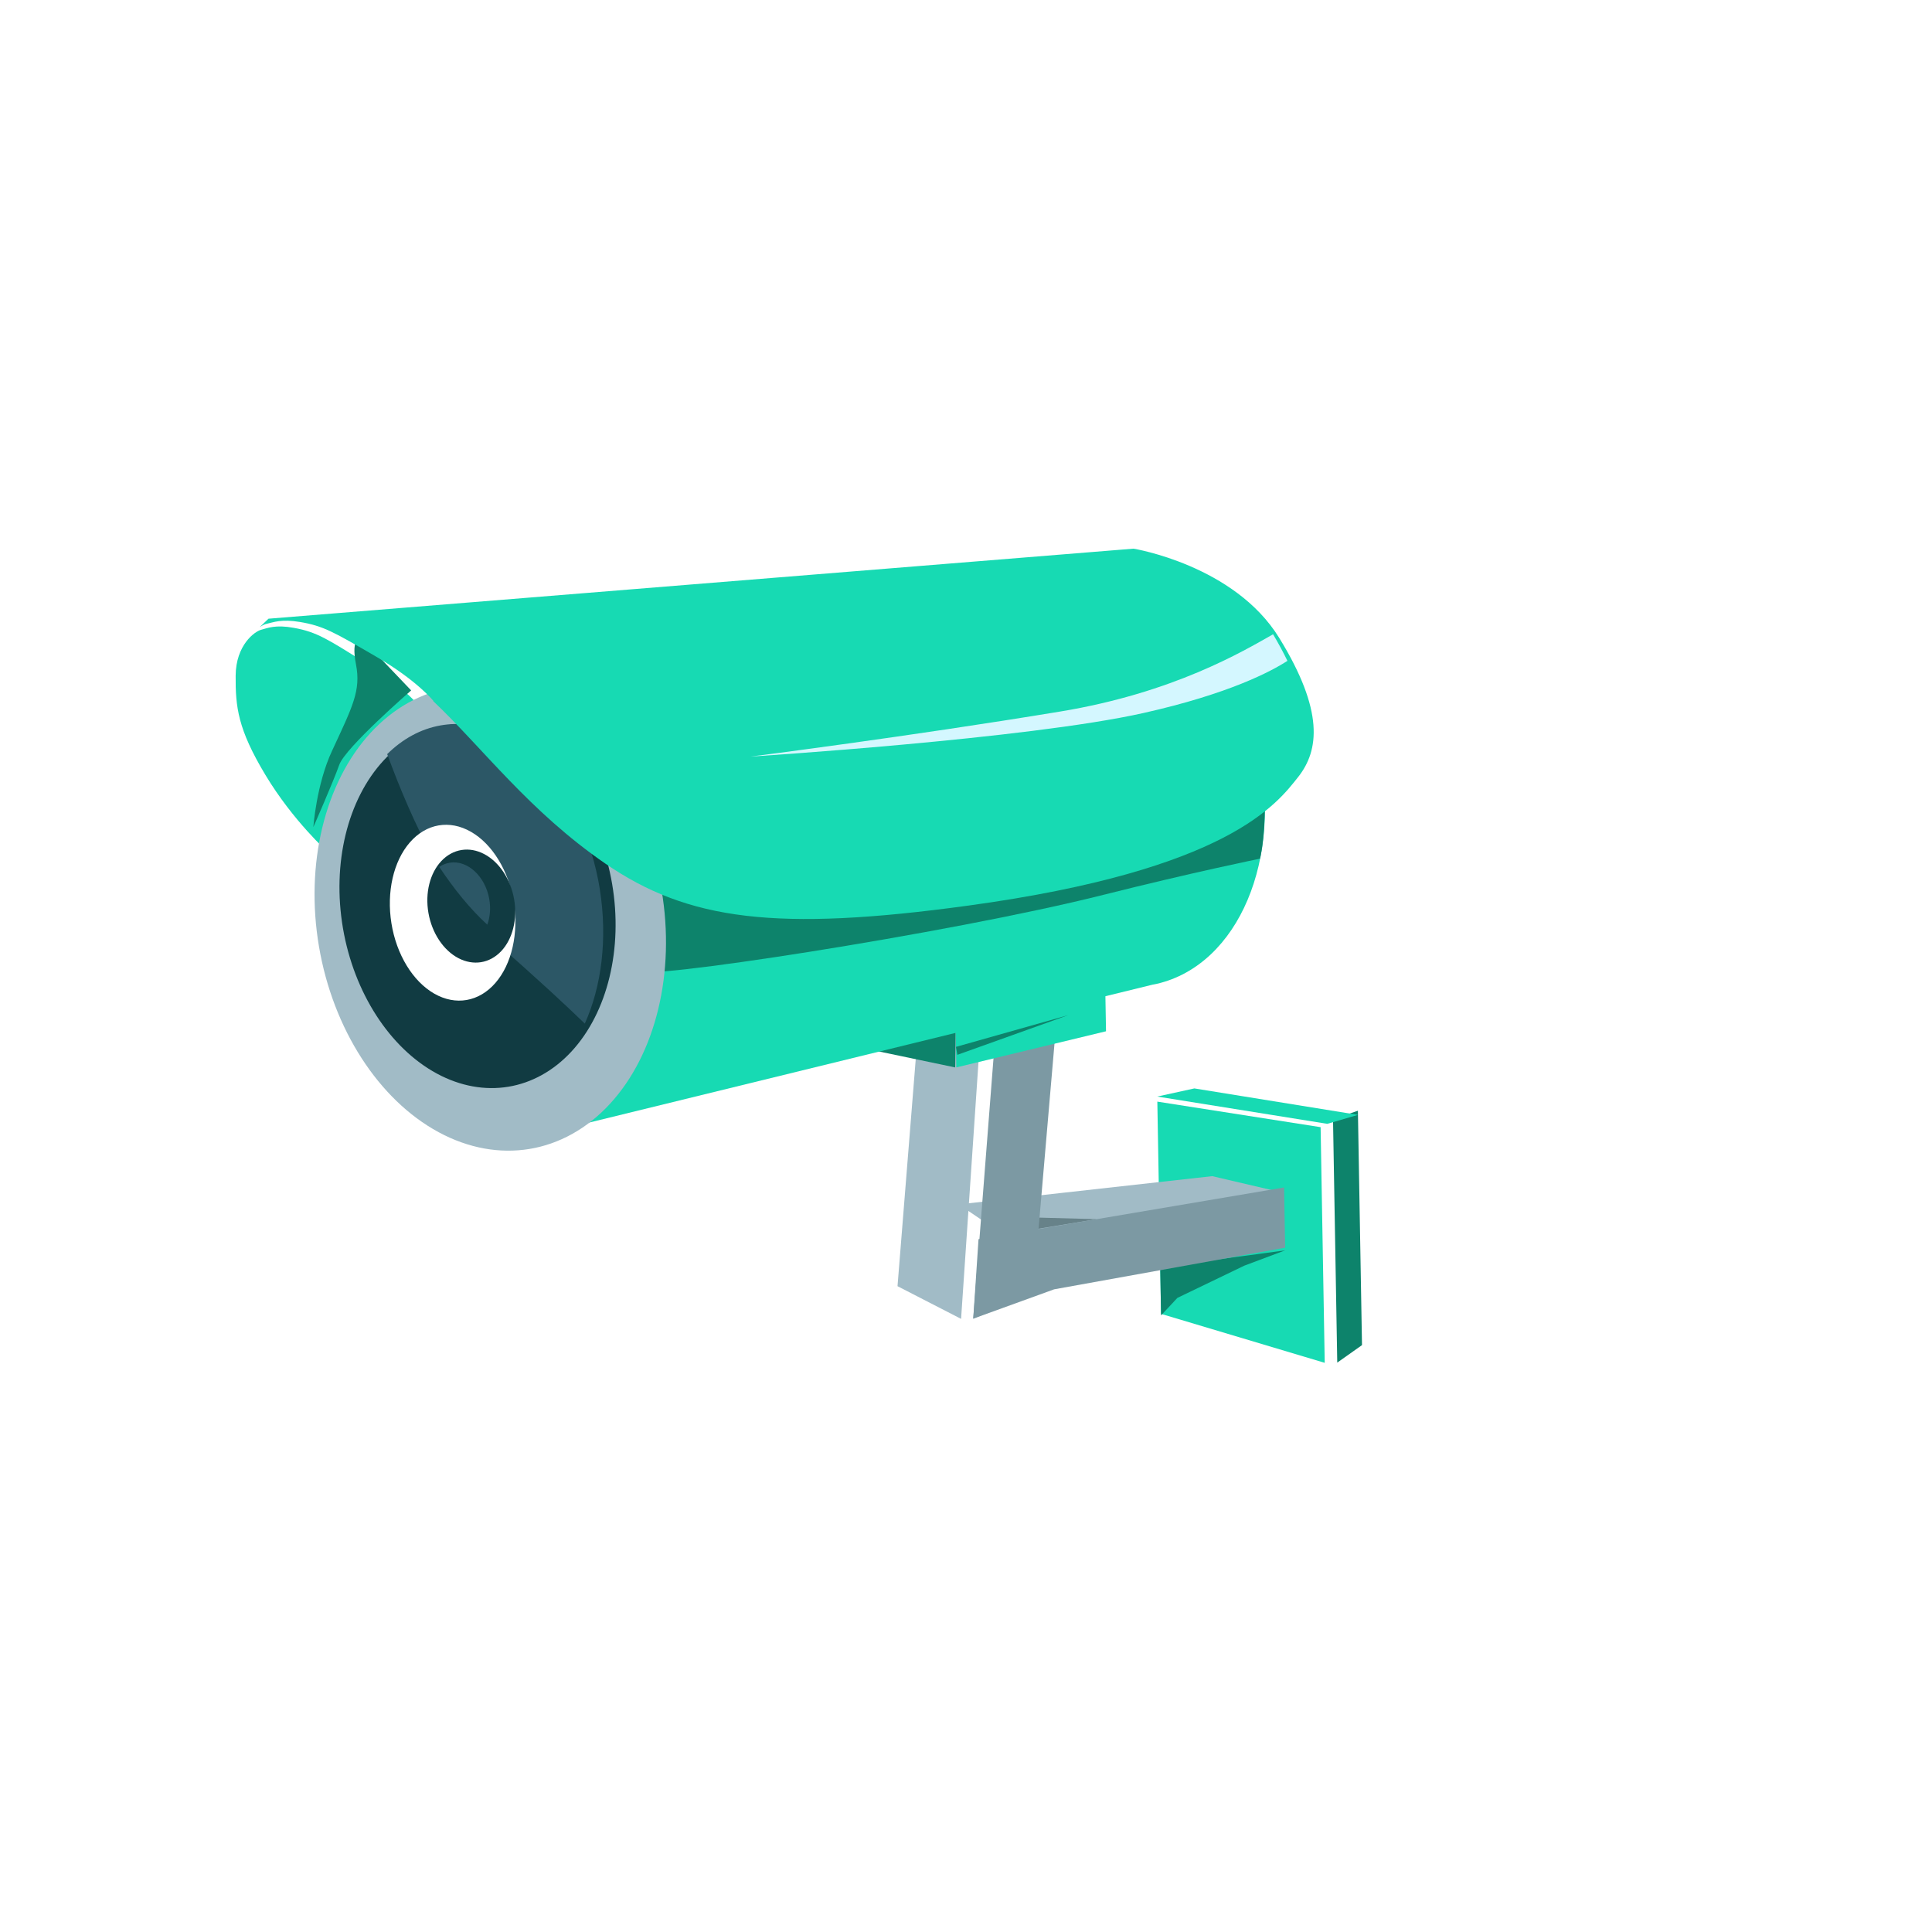 <?xml version="1.0" encoding="UTF-8" standalone="no"?>
<svg width="78px" height="78px" viewBox="0 0 78 78" version="1.1" xmlns="http://www.w3.org/2000/svg" xmlns:xlink="http://www.w3.org/1999/xlink">
    <!-- Generator: Sketch 47.1 (45422) - http://www.bohemiancoding.com/sketch -->
    <title>renlianxaingji</title>
    <desc>Created with Sketch.</desc>
    <defs>
        <filter x="-45.0%" y="-45.0%" width="190.0%" height="190.0%" filterUnits="objectBoundingBox" id="filter-1">
            <feOffset dx="0" dy="0" in="SourceAlpha" result="shadowOffsetOuter1"></feOffset>
            <feGaussianBlur stdDeviation="7.5" in="shadowOffsetOuter1" result="shadowBlurOuter1"></feGaussianBlur>
            <feColorMatrix values="0 0 0 0 0.005   0 0 0 0 0.049   0 0 0 0 0.23  0 0 0 0.656 0" type="matrix" in="shadowBlurOuter1" result="shadowMatrixOuter1"></feColorMatrix>
            <feMerge>
                <feMergeNode in="shadowMatrixOuter1"></feMergeNode>
                <feMergeNode in="SourceGraphic"></feMergeNode>
            </feMerge>
        </filter>
    </defs>
    <g id="Page-1" stroke="none" stroke-width="1" fill="none" fill-rule="evenodd">
        <g id="项目首页－三层-大图" transform="translate(-1241, -467)">
            <g id="renlianxaingji" transform="translate(1277.5, 506) scale(-1, 1) translate(-1277.5, -506) translate(1250, 481)">
                <g id="Group-2" filter="url(#filter-1)" fill="#FFFFFF">
                    <circle id="Oval-3" opacity="0.4" cx="25" cy="25" r="25"></circle>
                    <circle id="Oval-3" opacity="0.6" cx="25" cy="25" r="15"></circle>
                    <circle id="Oval-3" cx="25" cy="25" r="8"></circle>
                </g>
                <g id="枪式摄像机" transform="translate(31.785, 24.89) scale(-1, 1) rotate(-1) translate(-31.785, -24.89) translate(9.285, 8.39)" fill-rule="nonzero">
                    <polygon id="Shape" fill="#17DAB3" points="36.91 22.338 43.483 23.484 43.483 33 36.91 30.908"></polygon>
                    <polygon id="Shape" fill="#A1BBC6" points="28.82 26.346 39.073 25.385 41.966 26.115 31.061 27.923"></polygon>
                    <polygon id="Shape" fill="#678289" points="31.348 26.037 31.826 25.892 31.956 26.932 34.382 27.04 31.81 27.415"></polygon>
                    <polygon id="Shape" fill="#7C99A3" points="32.865 19.292 31.756 29.992 29.326 30.969 30.435 19.344"></polygon>
                    <polygon id="Shape" fill="#A1BBC6" points="27.288 19.427 26.292 29.605 28.835 30.969 29.831 19.292"></polygon>
                    <polygon id="Shape" fill="#0D836B" points="41.966 28.431 40.307 29.02 37.582 30.274 36.91 30.969 36.91 29.025"></polygon>
                    <polygon id="Shape" fill="#0D836B" points="25.281 20.021 28.774 20.815 28.82 19.292"></polygon>
                    <path d="M41.209,8.066 C40.256,3.556 36.841,0.456 33.567,1.1 L33.562,1.065 L8.596,4.626 L11.436,23.354 L36.815,17.61 L36.982,17.58 C40.281,16.87 42.173,12.613 41.209,8.066 Z" id="Shape" fill="#17DAB3"></path>
                    <path d="M1.075,2.657 C0.812,2.714 0.034,3.254 0.005,4.497 C-0.025,5.756 0.053,6.648 1.138,8.525 C2.223,10.403 3.6,11.677 3.6,11.677 L5.638,10.125 L7.584,6.071 C7.584,6.071 6.957,5.184 5.346,4.13 C3.736,3.076 3.313,2.788 2.384,2.604 C1.649,2.457 1.333,2.594 1.075,2.657 Z" id="Shape" fill="#17DAB3"></path>
                    <path d="M7.079,5.213 C7.079,5.213 4.384,7.471 4.126,8.163 C3.868,8.856 3.034,10.662 3.034,10.662 C3.034,10.662 3.188,8.936 3.843,7.596 C4.701,5.825 5.059,5.188 4.87,4.12 C4.672,3.016 5.083,3.046 5.083,3.046 L7.079,5.213 L7.079,5.213 Z" id="Shape" fill="#0D836B"></path>
                    <path d="M15.674,11.288 C15.674,11.288 16.813,16.198 16.241,16.673 C15.674,17.149 28.557,15.43 34.904,13.947 C38.516,13.104 41.225,12.603 41.225,12.603 C41.225,12.603 41.441,11.871 41.461,10.332 C41.471,9.616 15.674,11.288 15.674,11.288 L15.674,11.288 Z" id="Shape" fill="#0D836B"></path>
                    <path d="M3.178,15.488 C3.685,18.824 5.476,21.712 7.876,23.065 C10.275,24.417 12.918,24.029 14.81,22.045 C16.702,20.062 17.554,16.786 17.047,13.45 C16.539,10.114 14.749,7.226 12.349,5.874 C9.95,4.521 7.306,4.91 5.415,6.893 C3.523,8.876 2.67,12.153 3.178,15.488 L3.178,15.488 Z" id="Shape" fill="#A1BBC6"></path>
                    <path d="M4.158,14.761 C4.557,17.375 5.964,19.639 7.849,20.699 C9.734,21.759 11.811,21.454 13.298,19.9 C14.784,18.345 15.454,15.777 15.055,13.163 C14.656,10.548 13.249,8.284 11.364,7.224 C9.479,6.164 7.402,6.469 5.916,8.023 C4.429,9.578 3.759,12.146 4.158,14.761 L4.158,14.761 Z" id="Shape" fill="#113B42"></path>
                    <path d="M8.251,6.645 C7.429,6.773 6.69,7.173 6.067,7.768 C7.026,10.536 8.48,13.781 10.411,15.529 C11.992,16.96 13.1,18.031 13.854,18.785 C14.555,17.298 14.837,15.386 14.555,13.371 C13.961,9.203 11.14,6.194 8.251,6.645 Z" id="Shape" fill="#2C5766"></path>
                    <path d="M6.119,14.602 C6.3,15.864 6.939,16.956 7.796,17.468 C8.653,17.98 9.597,17.832 10.273,17.082 C10.949,16.331 11.253,15.091 11.072,13.829 C10.891,12.567 10.252,11.474 9.395,10.963 C8.538,10.451 7.594,10.598 6.918,11.349 C6.242,12.1 5.938,13.339 6.119,14.602 L6.119,14.602 Z" id="Shape" fill="#FFFFFF"></path>
                    <path d="M7.62,14.21 C7.747,15.021 8.195,15.723 8.794,16.052 C9.394,16.381 10.055,16.287 10.528,15.804 C11.001,15.322 11.214,14.525 11.088,13.713 C10.961,12.902 10.513,12.2 9.913,11.871 C9.314,11.542 8.653,11.636 8.18,12.119 C7.707,12.601 7.493,13.398 7.62,14.21 L7.62,14.21 Z" id="Shape" fill="#113B42"></path>
                    <path d="M9.987,14.723 C10.104,14.421 10.145,14.062 10.084,13.684 C9.936,12.76 9.232,12.094 8.518,12.195 C8.36,12.219 8.217,12.271 8.09,12.357 C8.661,13.248 9.294,14.067 9.987,14.723 L9.987,14.723 Z" id="Shape" fill="#2C5766"></path>
                    <path d="M42.158,3.707 C40.398,0.729 36.338,0 36.338,0 L1.37,2.218 L1.011,2.551 C1.126,2.476 1.226,2.432 1.296,2.422 C1.565,2.367 1.889,2.233 2.637,2.372 C3.585,2.546 4.024,2.819 5.675,3.816 C7.325,4.813 7.969,5.652 7.969,5.652 L7.964,5.662 C9.954,7.617 11.764,10.178 14.797,12.341 C18.088,14.688 21.645,15.219 29.425,14.291 C39.959,13.036 41.959,10.386 42.827,9.329 C43.689,8.272 43.919,6.684 42.158,3.707 Z" id="Shape" fill="#17DAB3"></path>
                    <polygon id="Shape" fill="#17DAB3" points="34.888 17.769 28.82 19.075 28.82 20.815 34.888 19.462"></polygon>
                    <polygon id="Shape" fill="#7C99A3" points="29.326 30.969 32.612 29.842 41.966 28.323 41.966 25.892 29.595 27.764"></polygon>
                    <polygon id="Shape" fill="#0D836B" points="28.82 19.986 33.371 18.785 28.871 20.308"></polygon>
                    <polygon id="Shape" fill="#0D836B" points="43.989 33 45 32.311 45 22.846 43.989 23.175"></polygon>
                    <polygon id="Shape" fill="#17DAB3" points="36.91 22.133 43.755 23.354 45 23.014 38.414 21.831"></polygon>
                    <path d="M42.472,4.637 C42.313,4.295 42.129,3.937 41.911,3.554 C40.684,4.223 37.847,5.849 33.263,6.523 C27.118,7.428 20.73,8.123 20.73,8.123 C20.73,8.123 31.907,7.612 36.625,6.641 C40.103,5.925 41.816,5.046 42.472,4.637 L42.472,4.637 Z" id="Shape" fill="#D4F7FF"></path>
                </g>
            </g>
        </g>
    </g>
</svg>